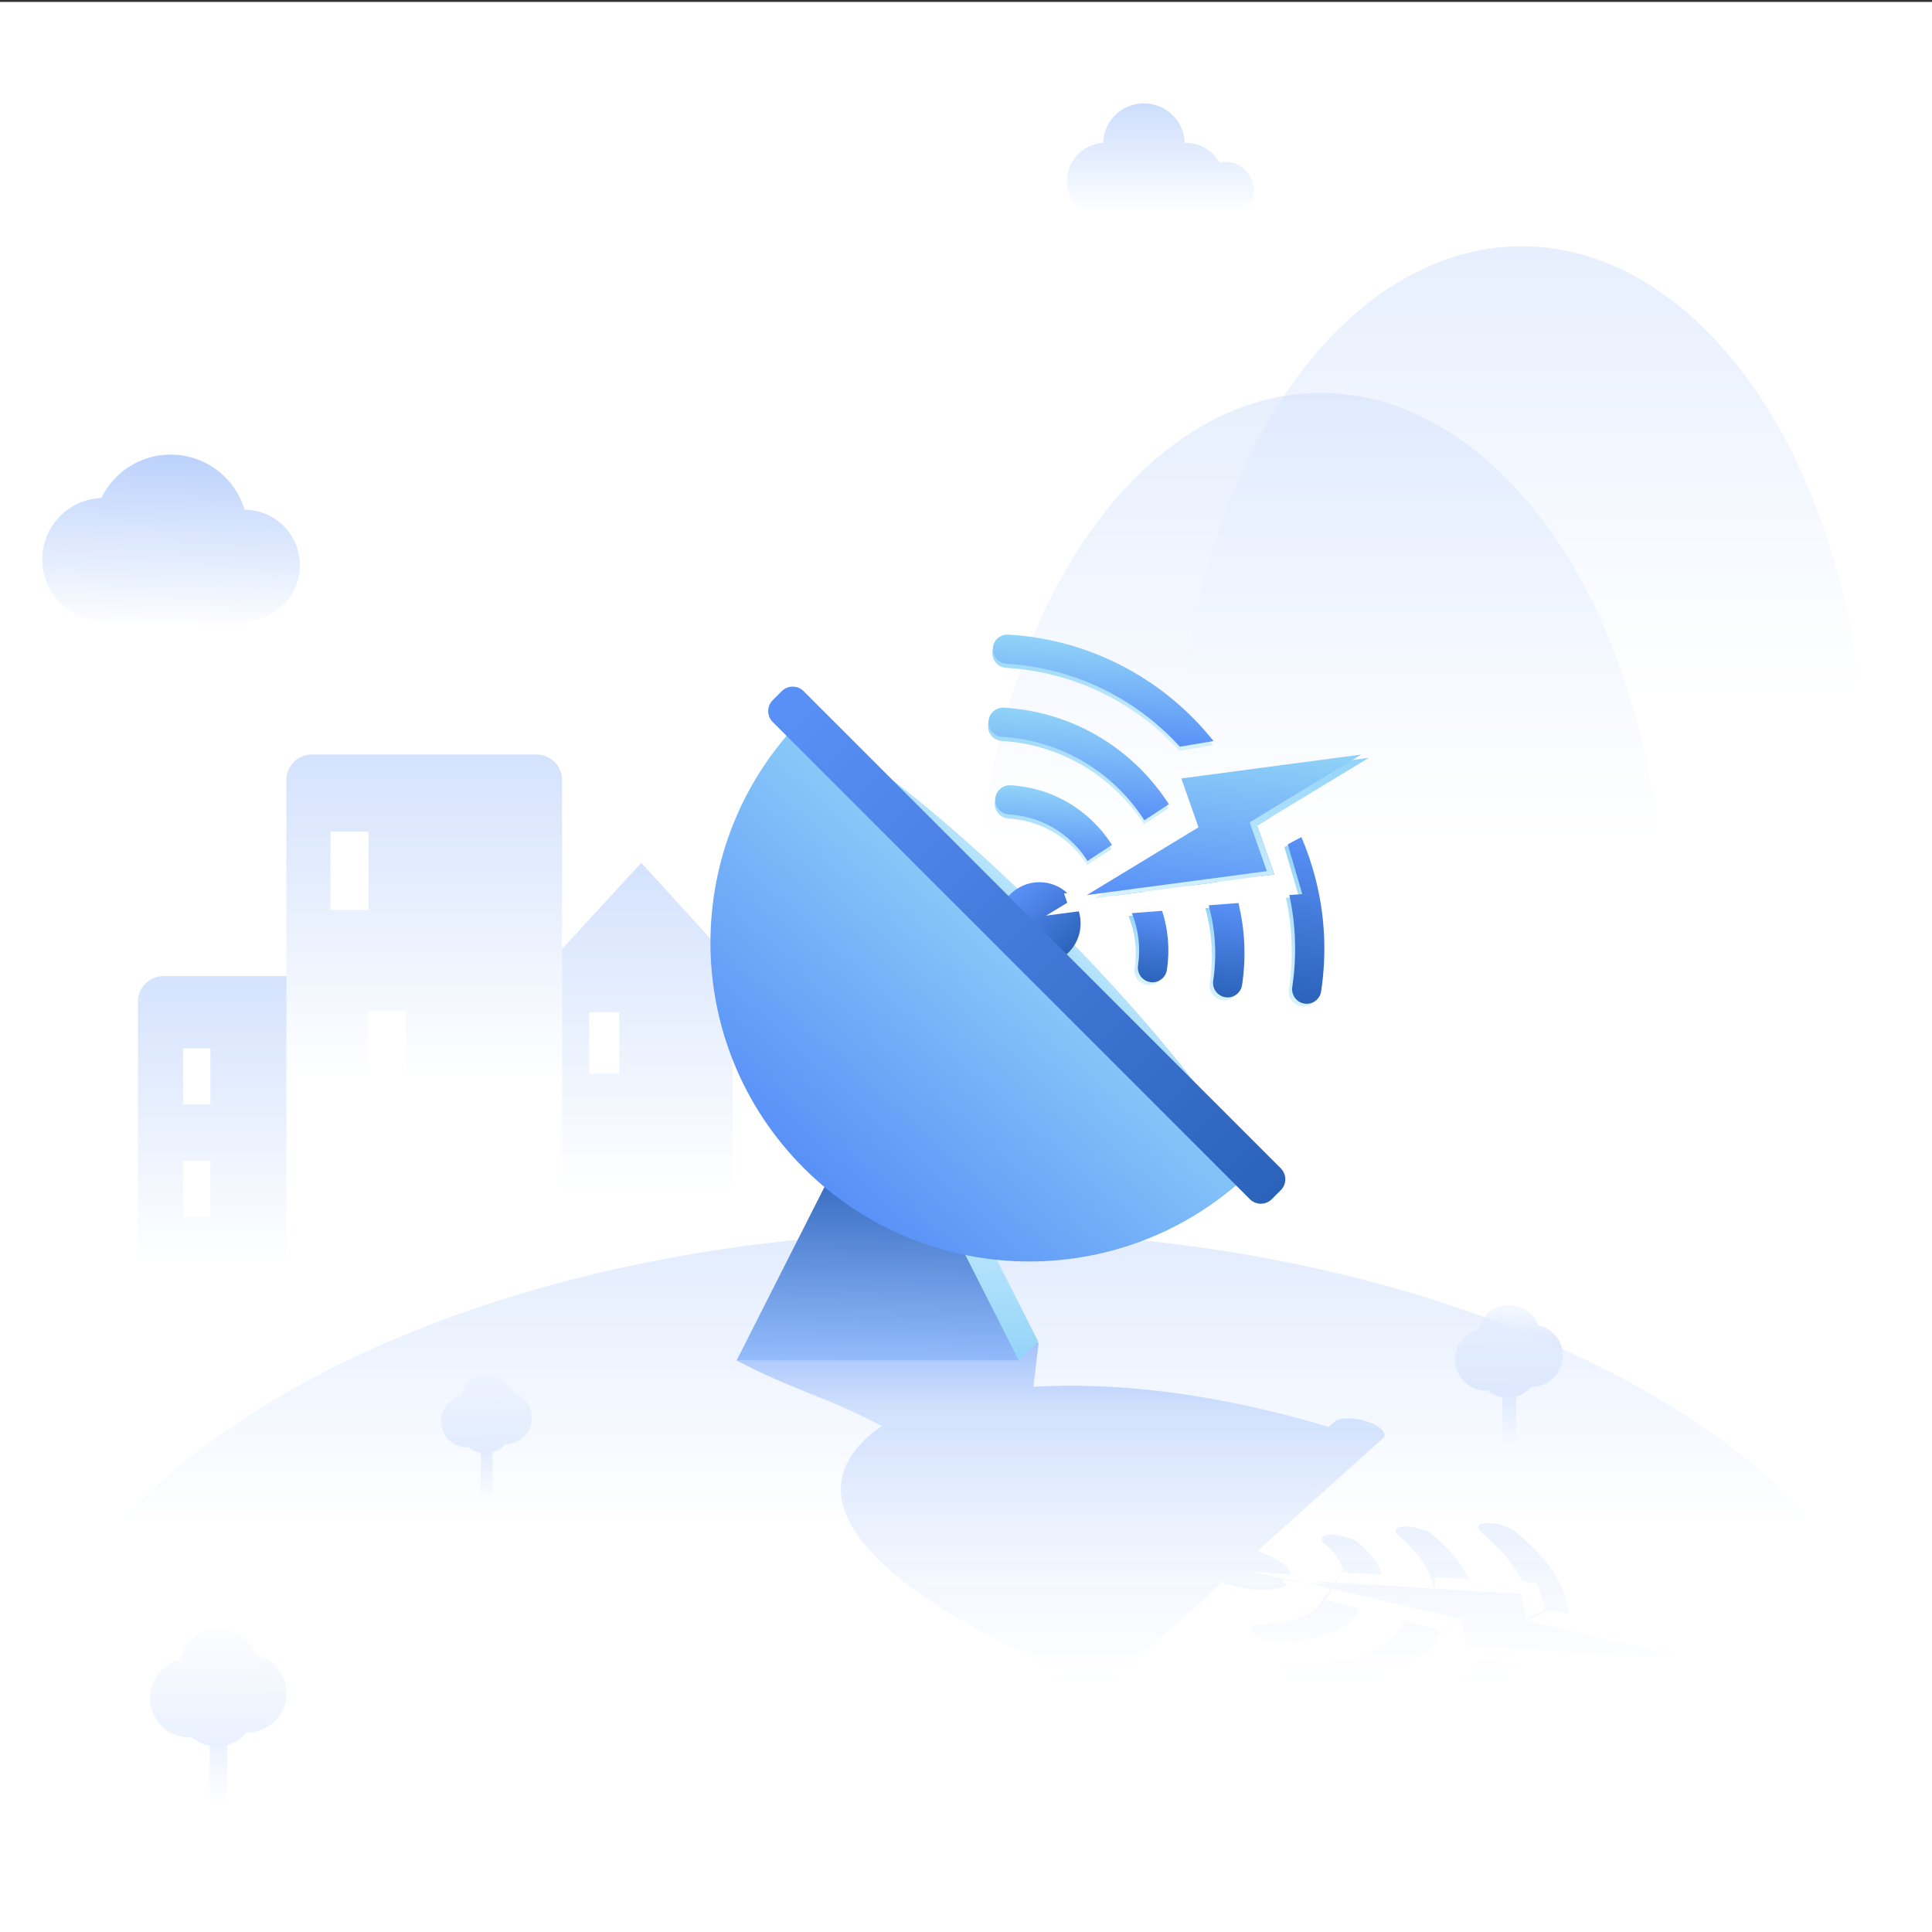 <?xml version="1.0" standalone="no"?><!DOCTYPE svg PUBLIC "-//W3C//DTD SVG 1.1//EN" "http://www.w3.org/Graphics/SVG/1.1/DTD/svg11.dtd"><svg height="2000" node-id="1" sillyvg="true" template-height="2000" template-width="2000" version="1.1" viewBox="0 0 2000 2000" width="2000" xmlns="http://www.w3.org/2000/svg" xmlns:xlink="http://www.w3.org/1999/xlink"><rect x="0" y="0" width="2000" height="2000" fill="#333333" stroke="none"/><defs node-id="627"><linearGradient gradientUnits="userSpaceOnUse" id="SVGID_1_" node-id="7" spreadMethod="pad" x1="1575.273" x2="1575.273" y1="1333.526" y2="-990.665"><stop offset="0.26" stop-color="#ffffff"></stop><stop offset="1" stop-color="#6397f7"></stop></linearGradient><linearGradient gradientUnits="userSpaceOnUse" id="SVGID_00000182503443920162083910000002325365601479097245_" node-id="12" spreadMethod="pad" x1="1367.023" x2="1367.023" y1="1485.34" y2="-838.852"><stop offset="0.26" stop-color="#ffffff"></stop><stop offset="1" stop-color="#6397f7"></stop></linearGradient><linearGradient gradientUnits="userSpaceOnUse" id="SVGID_00000140013305427887927440000008818022364764159895_" node-id="17" spreadMethod="pad" x1="237.765" x2="237.765" y1="1692.567" y2="222.767"><stop offset="0.26" stop-color="#ffffff"></stop><stop offset="1" stop-color="#6397f7"></stop></linearGradient><linearGradient gradientUnits="userSpaceOnUse" id="SVGID_00000012453077437062182490000013341045105371620762_" node-id="21" spreadMethod="pad" x1="663.377" x2="663.377" y1="1676.018" y2="-10.886"><stop offset="0.26" stop-color="#ffffff"></stop><stop offset="1" stop-color="#6397f7"></stop></linearGradient><linearGradient gradientUnits="userSpaceOnUse" id="SVGID_00000087414655861505850800000008373858488453440440_" node-id="25" spreadMethod="pad" x1="439.152" x2="439.152" y1="1551.816" y2="-109.037"><stop offset="0.26" stop-color="#ffffff"></stop><stop offset="1" stop-color="#6397f7"></stop></linearGradient><linearGradient gradientUnits="userSpaceOnUse" id="SVGID_00000139975770230806358350000012299749060818478013_" node-id="30" spreadMethod="pad" x1="175.205" x2="186.424" y1="652.914" y2="235.551"><stop offset="0" stop-color="#ffffff"></stop><stop offset="1" stop-color="#6397f7"></stop></linearGradient><linearGradient gradientUnits="userSpaceOnUse" id="SVGID_00000174581013266295222010000009809232846465029780_" node-id="35" spreadMethod="pad" x1="1201.252" x2="1201.252" y1="221.81" y2="-53.288"><stop offset="0" stop-color="#ffffff"></stop><stop offset="1" stop-color="#6397f7"></stop></linearGradient><linearGradient gradientUnits="userSpaceOnUse" id="SVGID_00000131334074465528833770000012118796636305283726_" node-id="41" spreadMethod="pad" x1="1562.279" x2="1562.279" y1="1495.036" y2="1366.839"><stop offset="0" stop-color="#ffffff"></stop><stop offset="1" stop-color="#6397f7"></stop></linearGradient><linearGradient gradientUnits="userSpaceOnUse" id="SVGID_00000011710319022047909910000016609102179440414364_" node-id="46" spreadMethod="pad" x1="1562.656" x2="1560.566" y1="1334.337" y2="1599.255"><stop offset="0" stop-color="#ffffff"></stop><stop offset="1" stop-color="#6397f7"></stop></linearGradient><linearGradient gradientUnits="userSpaceOnUse" id="SVGID_00000102540306482934505530000017059253074111723919_" node-id="52" spreadMethod="pad" x1="503.786" x2="503.786" y1="1555.108" y2="1428.71"><stop offset="0" stop-color="#ffffff"></stop><stop offset="1" stop-color="#6397f7"></stop></linearGradient><linearGradient gradientUnits="userSpaceOnUse" id="SVGID_00000142857417337194328740000008847961935168638857_" node-id="57" spreadMethod="pad" x1="504.105" x2="502.342" y1="1409.573" y2="1632.96"><stop offset="0" stop-color="#ffffff"></stop><stop offset="1" stop-color="#6397f7"></stop></linearGradient><linearGradient gradientUnits="userSpaceOnUse" id="SVGID_00000020396509183116444660000005682504076813500308_" node-id="63" spreadMethod="pad" x1="226.201" x2="226.201" y1="1868.714" y2="1706.411"><stop offset="0" stop-color="#ffffff"></stop><stop offset="1" stop-color="#6397f7"></stop></linearGradient><linearGradient gradientUnits="userSpaceOnUse" id="SVGID_00000049207505592063793260000014968372621830837919_" node-id="68" spreadMethod="pad" x1="226.679" x2="224.032" y1="1665.262" y2="2000.661"><stop offset="0" stop-color="#ffffff"></stop><stop offset="1" stop-color="#6397f7"></stop></linearGradient><linearGradient gradientUnits="userSpaceOnUse" id="SVGID_00000037691393795454473990000001431034016304238476_" node-id="73" spreadMethod="pad" x1="1001.286" x2="1001.286" y1="1980.604" y2="459.324"><stop offset="0.26" stop-color="#ffffff"></stop><stop offset="1" stop-color="#6397f7"></stop></linearGradient><linearGradient gradientTransform="matrix(-0.707 -0.707 0.106 -0.106 7686.159 4659.898)" gradientUnits="userSpaceOnUse" id="SVGID_00000089559649731512790820000005859737346972099248_" node-id="250" spreadMethod="pad" x1="7282.877" x2="7314.571" y1="-14006.47" y2="-13347.161"><stop offset="0" stop-color="#91d3f8"></stop><stop offset="1" stop-color="#d9f3ff"></stop></linearGradient><linearGradient gradientUnits="userSpaceOnUse" id="SVGID_00000161628587946192651780000000323677741736642225_" node-id="255" spreadMethod="pad" x1="1250.669" x2="1250.669" y1="1381.972" y2="1748.352"><stop offset="0" stop-color="#5a91f7"></stop><stop offset="0.204" stop-color="#a2c1fb" stop-opacity="0.803"></stop><stop offset="0.975" stop-color="#ffffff" stop-opacity="0.54"></stop></linearGradient><linearGradient gradientUnits="userSpaceOnUse" id="SVGID_00000077290458062807798750000012176418208510679223_" node-id="261" spreadMethod="pad" x1="928.312" x2="932.152" y1="1414.833" y2="1180.835"><stop offset="0" stop-color="#91d3f8"></stop><stop offset="1" stop-color="#d9f3ff"></stop></linearGradient><linearGradient gradientUnits="userSpaceOnUse" id="SVGID_00000150818401821689922210000012768684245226835861_" node-id="265" spreadMethod="pad" x1="908.408" x2="912.059" y1="1418.873" y2="1196.418"><stop offset="0" stop-color="#99c0ff"></stop><stop offset="1" stop-color="#2b62ba"></stop></linearGradient><linearGradient gradientTransform="matrix(0.707 0.707 -0.707 0.707 2226.076 -79.259)" gradientUnits="userSpaceOnUse" id="SVGID_00000009564399764083824460000006537414917974130874_" node-id="269" spreadMethod="pad" x1="-77.246" x2="-45.552" y1="1515.344" y2="2174.652"><stop offset="0" stop-color="#91d3f8"></stop><stop offset="0.571" stop-color="#5a91f7"></stop></linearGradient><linearGradient gradientTransform="matrix(0.637 0.77 -0.77 0.637 2576.491 -156.644)" gradientUnits="userSpaceOnUse" id="SVGID_00000134208262052342365430000009450848973037107877_" node-id="274" spreadMethod="pad" x1="-80.023" x2="-54.717" y1="1770.519" y2="1770.519"><stop offset="0" stop-color="#91d3f8"></stop><stop offset="0.994" stop-color="#5a91f7"></stop></linearGradient><linearGradient gradientTransform="matrix(0.637 0.77 -0.77 0.637 2576.491 -156.644)" gradientUnits="userSpaceOnUse" id="SVGID_00000168818301132358052070000003970115803222710971_" node-id="278" spreadMethod="pad" x1="-101.972" x2="16.694" y1="1630.506" y2="1630.506"><stop offset="0" stop-color="#91d3f8"></stop><stop offset="0.994" stop-color="#5a91f7"></stop></linearGradient><linearGradient gradientTransform="matrix(0.664 0.748 -0.748 0.664 2482.996 -211.641)" gradientUnits="userSpaceOnUse" id="SVGID_00000087377193466579718030000008646201072583696512_" node-id="283" spreadMethod="pad" x1="-151.645" x2="-99.692" y1="1724.799" y2="1776.752"><stop offset="0" stop-color="#91d3f8"></stop><stop offset="1" stop-color="#d9f3ff"></stop></linearGradient><linearGradient gradientTransform="matrix(0.664 0.748 -0.748 0.664 2482.996 -211.641)" gradientUnits="userSpaceOnUse" id="SVGID_00000100345718940748726970000017752364226773211046_" node-id="287" spreadMethod="pad" x1="-230.951" x2="-156.493" y1="1584.124" y2="1658.582"><stop offset="0" stop-color="#91d3f8"></stop><stop offset="1" stop-color="#d9f3ff"></stop></linearGradient><linearGradient gradientTransform="matrix(0.664 0.748 -0.748 0.664 2482.996 -211.641)" gradientUnits="userSpaceOnUse" id="SVGID_00000049935033815467642220000013479951821257677485_" node-id="291" spreadMethod="pad" x1="-192.286" x2="-116.112" y1="1652.655" y2="1728.829"><stop offset="0" stop-color="#91d3f8"></stop><stop offset="1" stop-color="#d9f3ff"></stop></linearGradient><linearGradient gradientTransform="matrix(0.664 0.748 -0.748 0.664 2482.996 -211.641)" gradientUnits="userSpaceOnUse" id="SVGID_00000152968741053655080590000004511533583899941515_" node-id="296" spreadMethod="pad" x1="-154.562" x2="-102.609" y1="1721.671" y2="1773.624"><stop offset="0" stop-color="#91d3f8"></stop><stop offset="0.994" stop-color="#5a91f7"></stop></linearGradient><linearGradient gradientTransform="matrix(0.664 0.748 -0.748 0.664 2482.996 -211.641)" gradientUnits="userSpaceOnUse" id="SVGID_00000052064226489261287190000016878078209732172724_" node-id="300" spreadMethod="pad" x1="-233.869" x2="-159.411" y1="1580.997" y2="1655.455"><stop offset="0" stop-color="#91d3f8"></stop><stop offset="0.994" stop-color="#5a91f7"></stop></linearGradient><linearGradient gradientTransform="matrix(0.664 0.748 -0.748 0.664 2482.996 -211.641)" gradientUnits="userSpaceOnUse" id="SVGID_00000063620923759706665040000004379253925604553899_" node-id="304" spreadMethod="pad" x1="-195.203" x2="-119.029" y1="1649.527" y2="1725.701"><stop offset="0" stop-color="#91d3f8"></stop><stop offset="0.994" stop-color="#5a91f7"></stop></linearGradient><linearGradient gradientTransform="matrix(0.594 0.804 -0.804 0.594 2734.96 -73.192)" gradientUnits="userSpaceOnUse" id="SVGID_00000119824446979351087190000014161492078296051902_" node-id="309" spreadMethod="pad" x1="-98.049" x2="-45.15" y1="1846.341" y2="1899.239"><stop offset="0" stop-color="#91d3f8"></stop><stop offset="1" stop-color="#d9f3ff"></stop></linearGradient><linearGradient gradientTransform="matrix(0.594 0.804 -0.804 0.594 2734.96 -73.192)" gradientUnits="userSpaceOnUse" id="SVGID_00000135682479994071411510000007048338379067799217_" node-id="313" spreadMethod="pad" x1="-56.933" x2="63.271" y1="1668.107" y2="1788.311"><stop offset="0" stop-color="#91d3f8"></stop><stop offset="1" stop-color="#d9f3ff"></stop></linearGradient><linearGradient gradientTransform="matrix(0.594 0.804 -0.804 0.594 2734.96 -73.192)" gradientUnits="userSpaceOnUse" id="SVGID_00000158016097568803630150000008895347493385384366_" node-id="317" spreadMethod="pad" x1="-56.611" x2="13.02" y1="1776.974" y2="1846.605"><stop offset="0" stop-color="#91d3f8"></stop><stop offset="1" stop-color="#d9f3ff"></stop></linearGradient><linearGradient gradientTransform="matrix(0.594 0.804 -0.804 0.594 2734.96 -73.192)" gradientUnits="userSpaceOnUse" id="SVGID_00000141444439692180204260000000184210120983649673_" node-id="322" spreadMethod="pad" x1="-98.299" x2="-45.401" y1="1841.811" y2="1894.71"><stop offset="0" stop-color="#5a91f7"></stop><stop offset="1" stop-color="#2b62ba"></stop></linearGradient><linearGradient gradientTransform="matrix(0.594 0.804 -0.804 0.594 2734.96 -73.192)" gradientUnits="userSpaceOnUse" id="SVGID_00000135657420394882678910000014724410312774689713_" node-id="326" spreadMethod="pad" x1="-57.184" x2="63.02" y1="1663.578" y2="1783.781"><stop offset="0" stop-color="#5a91f7"></stop><stop offset="1" stop-color="#2b62ba"></stop></linearGradient><linearGradient gradientTransform="matrix(0.594 0.804 -0.804 0.594 2734.96 -73.192)" gradientUnits="userSpaceOnUse" id="SVGID_00000001655611547164221720000002635685452283076484_" node-id="330" spreadMethod="pad" x1="-56.861" x2="12.769" y1="1772.445" y2="1842.075"><stop offset="0" stop-color="#5a91f7"></stop><stop offset="1" stop-color="#2b62ba"></stop></linearGradient><linearGradient gradientTransform="matrix(0.637 0.77 -0.77 0.637 2576.491 -156.644)" gradientUnits="userSpaceOnUse" id="SVGID_00000042003081266327785290000013544864621162003628_" node-id="334" spreadMethod="pad" x1="-69.377" x2="-14.819" y1="1702.06" y2="1702.06"><stop offset="0" stop-color="#91d3f8"></stop><stop offset="0.994" stop-color="#5a91f7"></stop></linearGradient><linearGradient gradientTransform="matrix(0.637 0.77 -0.77 0.637 2576.491 -156.644)" gradientUnits="userSpaceOnUse" id="SVGID_00000035514227359399959090000012553269039159097017_" node-id="338" spreadMethod="pad" x1="-109.16" x2="12.155" y1="1588.512" y2="1709.827"><stop offset="0" stop-color="#91d3f8"></stop><stop offset="1" stop-color="#d9f3ff"></stop></linearGradient><linearGradient gradientTransform="matrix(0.637 0.77 -0.77 0.637 2576.491 -156.644)" gradientUnits="userSpaceOnUse" id="SVGID_00000109751430762513008420000008490385420292583083_" node-id="342" spreadMethod="pad" x1="-116.721" x2="4.595" y1="1592.292" y2="1713.607"><stop offset="0" stop-color="#91d3f8"></stop><stop offset="0.994" stop-color="#5a91f7"></stop></linearGradient><linearGradient gradientTransform="matrix(0.637 0.77 -0.77 0.637 2576.491 -156.644)" gradientUnits="userSpaceOnUse" id="SVGID_00000026154759439563663690000004545503577240924315_" node-id="346" spreadMethod="pad" x1="-141.915" x2="-56.632" y1="1865.49" y2="1865.49"><stop offset="0" stop-color="#5a91f7"></stop><stop offset="1" stop-color="#2b62ba"></stop></linearGradient><linearGradient gradientTransform="matrix(0.707 0.707 -0.707 0.707 2226.076 -79.259)" gradientUnits="userSpaceOnUse" id="SVGID_00000127723672736263522880000003020435104028627089_" node-id="350" spreadMethod="pad" x1="-439.873" x2="290.711" y1="1570.4" y2="1570.4"><stop offset="0" stop-color="#5a91f7"></stop><stop offset="1" stop-color="#2b62ba"></stop></linearGradient></defs><g node-id="1010"><path d="M 0.00 2.00 L 2000.00 2.00 L 2000.00 2002.00 L 0.00 2002.00 Z" fill="#ffffff" fill-rule="nonzero" group-id="1" node-id="862" stroke="none" target-height="2000" target-width="2000" target-x="0" target-y="2"></path><g node-id="1012"><path d="M 1930.60 810.56 C 1930.60 957.93 1893.16 1099.26 1826.53 1203.46 C 1759.89 1307.67 1669.51 1366.21 1575.27 1366.21 C 1481.03 1366.21 1390.65 1307.67 1324.01 1203.46 C 1257.38 1099.26 1219.94 957.93 1219.94 810.56 C 1219.94 663.19 1257.38 521.86 1324.01 417.66 C 1390.65 313.45 1481.03 254.91 1575.27 254.91 C 1669.51 254.91 1759.89 313.45 1826.53 417.66 C 1893.16 521.86 1930.60 663.19 1930.60 810.56 Z" fill="url(#SVGID_1_)" fill-opacity="0.57" fill-rule="nonzero" group-id="1,3" node-id="866" stroke="none" target-height="1111.3" target-width="710.66" target-x="1219.94" target-y="254.91"></path></g><g node-id="1013"><path d="M 1722.35 962.38 C 1722.35 1109.75 1684.91 1251.08 1618.28 1355.28 C 1551.64 1459.49 1461.26 1518.03 1367.02 1518.03 C 1272.78 1518.03 1182.40 1459.49 1115.76 1355.28 C 1049.13 1251.08 1011.69 1109.75 1011.69 962.38 C 1011.69 815.01 1049.13 673.68 1115.76 569.48 C 1182.40 465.27 1272.78 406.73 1367.02 406.73 C 1461.26 406.73 1551.64 465.27 1618.28 569.48 C 1684.91 673.68 1722.35 815.01 1722.35 962.38 Z" fill="url(#SVGID_00000182503443920162083910000002325365601479097245_)" fill-opacity="0.57" fill-rule="nonzero" group-id="1,4" node-id="871" stroke="none" target-height="1111.3" target-width="710.66" target-x="1011.69" target-y="406.73"></path></g><g node-id="1014"><path d="M 306.22 1010.46 L 169.31 1010.46 C 154.66 1010.46 142.78 1022.34 142.78 1036.99 L 142.78 1686.71 C 142.78 1701.36 154.66 1713.24 169.31 1713.24 L 306.22 1713.24 C 320.87 1713.24 332.75 1701.36 332.75 1686.71 L 332.75 1036.99 C 332.75 1022.34 320.87 1010.46 306.22 1010.46 Z M 217.82 1259.60 L 189.50 1259.60 L 189.50 1201.47 L 217.82 1201.47 L 217.82 1259.60 Z M 217.82 1143.33 L 189.50 1143.33 L 189.50 1085.20 L 217.82 1085.20 L 217.82 1143.33 Z" fill="url(#SVGID_00000140013305427887927440000008818022364764159895_)" fill-rule="nonzero" group-id="1,5" node-id="876" stroke="none" target-height="702.78" target-width="189.97" target-x="142.78" target-y="1010.46"></path><path d="M 663.90 893.16 L 568.40 996.97 L 568.40 1699.75 L 758.37 1699.75 L 758.37 1699.75 L 758.37 996.97 L 663.90 893.16 Z M 641.06 1111.75 L 609.92 1111.75 L 609.92 1047.83 L 641.06 1047.83 L 641.06 1111.75 Z" fill="url(#SVGID_00000012453077437062182490000013341045105371620762_)" fill-rule="nonzero" group-id="1,5" node-id="878" stroke="none" target-height="806.59" target-width="189.97" target-x="568.4" target-y="893.16"></path><path d="M 555.36 781.05 L 322.95 781.05 C 308.30 781.05 296.42 792.93 296.42 807.58 L 296.42 1548.65 C 296.42 1563.30 308.30 1575.18 322.95 1575.18 L 555.36 1575.18 C 570.01 1575.18 581.89 1563.30 581.89 1548.65 L 581.89 807.57 C 581.89 792.92 570.01 781.05 555.36 781.05 Z M 342.09 860.98 L 381.54 860.98 L 381.54 941.95 L 342.09 941.95 L 342.09 860.98 Z M 419.95 1127.76 L 380.50 1127.76 L 380.50 1046.79 L 419.95 1046.79 L 419.95 1127.76 Z" fill="url(#SVGID_00000087414655861505850800000008373858488453440440_)" fill-rule="nonzero" group-id="1,5" node-id="880" stroke="none" target-height="794.13" target-width="285.47" target-x="296.42" target-y="781.05"></path></g><g node-id="1015"><path d="M 310.46 585.20 C 310.46 553.50 284.82 527.79 253.15 527.68 C 243.39 494.67 212.84 470.59 176.67 470.59 C 145.11 470.59 117.83 488.93 104.90 515.53 C 70.91 516.83 43.75 544.79 43.75 579.10 C 43.75 614.24 72.24 642.73 107.38 642.73 C 107.53 642.73 107.67 642.73 107.82 642.72 L 107.82 643.60 L 253.81 643.60 L 253.81 642.72 C 285.18 642.25 310.46 616.68 310.46 585.20 Z" fill="url(#SVGID_00000139975770230806358350000012299749060818478013_)" fill-rule="nonzero" group-id="1,6" node-id="885" stroke="none" target-height="173.01" target-width="266.71" target-x="43.75" target-y="470.59"></path></g><g node-id="1016"><path d="M 1298.10 197.41 C 1298.10 180.87 1284.69 167.46 1268.15 167.46 C 1266.10 167.46 1264.10 167.67 1262.16 168.06 C 1255.33 156.01 1242.40 147.87 1227.56 147.87 C 1227.17 147.87 1226.79 147.89 1226.41 147.90 C 1225.69 125.19 1207.06 107.01 1184.18 107.01 C 1161.29 107.01 1142.66 125.22 1141.95 147.94 C 1121.03 149.08 1104.41 166.41 1104.41 187.62 C 1104.41 208.44 1120.42 225.51 1140.80 227.21 L 1140.80 227.36 L 1268.44 227.36 L 1268.44 227.35 C 1284.84 227.20 1298.10 213.86 1298.10 197.41 Z" fill="url(#SVGID_00000174581013266295222010000009809232846465029780_)" fill-opacity="0.79" fill-rule="nonzero" group-id="1,7" node-id="890" stroke="none" target-height="120.35" target-width="193.69" target-x="1104.41" target-y="107.01"></path></g><g node-id="1017"><g node-id="1023"><path d="M 1555.12 1435.54 L 1569.43 1435.54 L 1569.43 1496.84 L 1555.12 1496.84 Z" fill="url(#SVGID_00000131334074465528833770000012118796636305283726_)" fill-rule="nonzero" group-id="1,8,14" node-id="897" stroke="none" target-height="61.3" target-width="14.31" target-x="1555.12" target-y="1435.54"></path></g><path d="M 1592.51 1372.02 C 1588.06 1359.62 1576.20 1350.75 1562.27 1350.75 C 1546.80 1350.75 1533.89 1361.68 1530.84 1376.24 C 1516.76 1379.64 1506.30 1392.33 1506.30 1407.46 C 1506.30 1425.20 1520.68 1439.58 1538.42 1439.58 C 1539.05 1439.58 1539.68 1439.56 1540.31 1439.52 C 1545.87 1444.14 1553.02 1446.92 1560.81 1446.92 C 1570.64 1446.92 1579.44 1442.50 1585.34 1435.54 C 1585.48 1435.54 1585.63 1435.55 1585.77 1435.55 C 1603.51 1435.55 1617.89 1421.17 1617.89 1403.43 C 1617.89 1388.00 1607.01 1375.12 1592.51 1372.02 Z" fill="url(#SVGID_00000011710319022047909910000016609102179440414364_)" fill-rule="nonzero" group-id="1,8,15" node-id="902" stroke="none" target-height="96.17" target-width="111.59" target-x="1506.3" target-y="1350.75"></path></g><g node-id="1018"><g node-id="1025"><path d="M 497.75 1494.91 L 509.82 1494.91 L 509.82 1546.60 L 497.75 1546.60 Z" fill="url(#SVGID_00000102540306482934505530000017059253074111723919_)" fill-rule="nonzero" group-id="1,9,16" node-id="910" stroke="none" target-height="51.69" target-width="12.07" target-x="497.75" target-y="1494.91"></path></g><path d="M 529.28 1441.35 C 525.53 1430.90 515.53 1423.42 503.78 1423.42 C 490.74 1423.42 479.85 1432.64 477.28 1444.92 C 465.41 1447.79 456.58 1458.49 456.58 1471.24 C 456.58 1486.20 468.70 1498.32 483.66 1498.32 C 484.19 1498.32 484.72 1498.30 485.25 1498.27 C 489.94 1502.17 495.97 1504.51 502.54 1504.51 C 510.83 1504.51 518.25 1500.78 523.22 1494.91 C 523.34 1494.91 523.46 1494.91 523.59 1494.91 C 538.55 1494.91 550.67 1482.79 550.67 1467.83 C 550.68 1454.82 541.51 1443.96 529.28 1441.35 Z" fill="url(#SVGID_00000142857417337194328740000008847961935168638857_)" fill-rule="nonzero" group-id="1,9,17" node-id="915" stroke="none" target-height="81.09" target-width="94.1" target-x="456.58" target-y="1423.42"></path></g><g node-id="1019"><g node-id="1027"><path d="M 217.14 1793.39 L 235.26 1793.39 L 235.26 1870.99 L 217.14 1870.99 Z" fill="url(#SVGID_00000020396509183116444660000005682504076813500308_)" fill-rule="nonzero" group-id="1,10,18" node-id="923" stroke="none" target-height="77.6" target-width="18.12" target-x="217.14" target-y="1793.39"></path></g><path d="M 264.48 1712.97 C 258.85 1697.27 243.84 1686.05 226.20 1686.05 C 206.62 1686.05 190.27 1699.89 186.41 1718.32 C 168.58 1722.63 155.34 1738.69 155.34 1757.84 C 155.34 1780.30 173.54 1798.50 196.00 1798.50 C 196.80 1798.50 197.60 1798.47 198.39 1798.43 C 205.43 1804.28 214.48 1807.80 224.35 1807.80 C 236.80 1807.80 247.94 1802.20 255.40 1793.39 C 255.58 1793.39 255.76 1793.40 255.95 1793.40 C 278.41 1793.40 296.61 1775.20 296.61 1752.74 C 296.60 1733.20 282.84 1716.89 264.48 1712.97 Z" fill="url(#SVGID_00000049207505592063793260000014968372621830837919_)" fill-rule="nonzero" group-id="1,10,19" node-id="928" stroke="none" target-height="121.75" target-width="141.27" target-x="155.34" target-y="1686.05"></path></g><path d="M 1939.56 2002.00 C 1970.73 1947.92 1987.57 1890.20 1987.57 1830.26 C 1987.57 1523.38 1545.99 1274.61 1001.28 1274.61 C 456.57 1274.61 15.00 1523.38 15.00 1830.26 C 15.00 1890.20 31.85 1947.92 63.01 2002.00 L 1939.56 2002.00 Z" fill="url(#SVGID_00000037691393795454473990000001431034016304238476_)" fill-opacity="0.68" fill-rule="nonzero" group-id="1,11" node-id="934" stroke="none" target-height="727.39" target-width="1972.57" target-x="15" target-y="1274.61"></path></g><g node-id="1011"><path d="M 820.11 755.90 C 839.45 736.56 959.62 825.36 1088.51 954.24 C 1217.40 1083.12 1306.20 1203.29 1286.85 1222.64 L 820.11 755.90 Z" fill="url(#SVGID_00000089559649731512790820000005859737346972099248_)" fill-rule="nonzero" group-id="2" node-id="939" stroke="none" target-height="486.08" target-width="486.09" target-x="820.11" target-y="736.56"></path><g node-id="1021"><g node-id="1029"><path d="M 1739.08 1715.01 C 1692.24 1703.92 1645.40 1692.83 1598.56 1681.74 C 1591.30 1680.02 1587.66 1679.16 1580.40 1677.44 C 1590.15 1673.21 1595.03 1671.10 1604.78 1666.87 C 1612.34 1668.49 1616.12 1669.29 1623.68 1670.91 C 1623.41 1663.45 1621.81 1655.59 1618.68 1647.78 C 1608.47 1622.24 1588.78 1602.55 1568.40 1585.05 C 1565.48 1582.54 1560.55 1580.49 1555.41 1579.29 C 1550.08 1577.32 1543.69 1576.25 1538.41 1576.67 C 1534.23 1577.00 1531.54 1578.21 1530.56 1579.88 C 1529.58 1581.55 1530.41 1583.69 1532.99 1585.92 C 1549.81 1600.45 1565.91 1616.31 1575.87 1637.09 C 1577.68 1637.16 1578.58 1637.19 1580.39 1637.26 C 1580.61 1637.72 1580.85 1638.19 1581.07 1638.65 C 1585.18 1638.80 1587.23 1638.88 1591.34 1639.03 C 1594.65 1649.55 1596.30 1654.80 1599.61 1665.32 C 1591.54 1669.41 1587.51 1671.46 1579.45 1675.55 C 1577.50 1665.37 1576.53 1660.29 1574.58 1650.11 C 1568.46 1649.73 1565.40 1649.54 1559.28 1649.16 C 1541.83 1648.07 1524.39 1646.99 1506.94 1645.90 C 1498.32 1645.36 1494.00 1645.10 1485.38 1644.56 C 1485.40 1639.91 1485.41 1637.59 1485.42 1632.94 C 1499.22 1633.45 1506.12 1633.70 1519.92 1634.21 C 1511.95 1615.44 1497.69 1601.39 1482.90 1588.58 C 1480.00 1586.07 1475.05 1584.02 1469.91 1582.82 C 1464.57 1580.85 1458.19 1579.78 1452.90 1580.20 C 1444.55 1580.87 1442.43 1584.99 1447.48 1589.45 C 1460.36 1600.84 1474.27 1613.98 1480.23 1631.38 C 1482.06 1636.64 1482.97 1639.26 1484.80 1644.52 C 1479.60 1644.20 1477.01 1644.04 1471.81 1643.71 C 1454.98 1642.66 1438.15 1641.62 1421.32 1640.57 C 1407.02 1639.68 1399.86 1639.23 1385.56 1638.34 C 1384.62 1638.28 1384.15 1638.25 1383.21 1638.19 C 1385.74 1634.07 1387.01 1632.01 1389.55 1627.90 C 1390.40 1627.68 1390.83 1627.56 1391.69 1627.34 C 1391.69 1627.34 1392.35 1627.26 1393.19 1627.12 C 1393.97 1627.15 1394.35 1627.16 1395.13 1627.19 C 1395.19 1627.65 1395.26 1628.11 1395.29 1628.56 C 1409.34 1629.08 1416.36 1629.34 1430.41 1629.86 C 1426.93 1616.05 1415.93 1605.70 1406.16 1597.01 C 1403.34 1594.50 1398.31 1592.45 1393.17 1591.25 C 1387.83 1589.28 1381.45 1588.21 1376.16 1588.63 C 1367.81 1589.30 1365.38 1593.44 1370.73 1597.88 C 1382.71 1607.82 1389.27 1617.74 1390.07 1626.82 C 1389.87 1627.18 1389.77 1627.35 1389.58 1627.71 C 1386.51 1631.87 1384.98 1633.96 1381.92 1638.12 C 1373.38 1637.59 1369.11 1637.32 1360.58 1636.79 C 1365.75 1638.01 1368.33 1638.62 1373.49 1639.85 C 1365.63 1639.36 1361.71 1639.12 1353.85 1638.63 C 1342.47 1636.66 1336.79 1635.68 1325.41 1633.72 C 1322.77 1633.09 1321.45 1632.78 1318.80 1632.16 C 1314.94 1631.25 1313.01 1630.79 1309.14 1629.87 C 1306.43 1629.23 1305.07 1628.91 1302.36 1628.27 C 1300.51 1627.83 1299.59 1627.61 1297.74 1627.18 C 1299.64 1627.30 1300.59 1627.36 1302.49 1627.48 C 1305.21 1627.65 1306.57 1627.73 1309.29 1627.90 C 1313.13 1628.14 1315.05 1628.26 1318.89 1628.50 C 1321.56 1628.67 1322.90 1628.75 1325.57 1628.92 C 1329.55 1629.17 1331.54 1629.29 1335.52 1629.54 C 1335.98 1629.57 1336.21 1629.58 1336.68 1629.61 C 1335.89 1626.82 1333.87 1623.82 1330.49 1620.73 C 1323.90 1614.70 1313.38 1609.43 1301.53 1605.71 C 1344.85 1566.83 1388.18 1527.95 1431.50 1489.07 C 1436.79 1484.33 1429.85 1476.63 1416.00 1471.89 C 1402.15 1467.15 1386.64 1467.15 1381.35 1471.89 C 1379.03 1473.97 1377.87 1475.01 1375.55 1477.10 C 1276.98 1447.81 1172.87 1429.89 1069.73 1435.65 C 1071.54 1420.50 1073.34 1405.35 1075.15 1390.19 C 1062.62 1385.99 1056.35 1383.89 1043.82 1379.68 C 938.31 1379.68 867.80 1408.29 762.28 1408.29 C 824.14 1440.46 850.99 1444.01 912.84 1476.18 C 907.88 1479.49 903.30 1483.01 899.17 1486.69 C 787.24 1586.54 1034.20 1702.46 1096.80 1727.23 C 1094.48 1729.31 1093.32 1730.35 1091.00 1732.44 C 1085.71 1737.18 1092.65 1744.88 1106.50 1749.62 C 1120.35 1754.36 1135.86 1754.36 1141.15 1749.62 C 1182.59 1712.44 1224.03 1675.25 1265.47 1638.06 C 1280.07 1643.44 1295.84 1646.39 1311.34 1645.70 C 1321.30 1645.26 1328.68 1643.03 1332.90 1639.76 C 1331.35 1639.66 1330.57 1639.61 1329.01 1639.52 C 1328.68 1637.79 1328.51 1636.92 1328.18 1635.19 C 1339.97 1636.93 1345.87 1637.81 1357.66 1639.55 C 1365.56 1641.42 1369.51 1642.36 1377.41 1644.23 C 1374.13 1648.68 1372.50 1650.90 1369.22 1655.35 C 1369.41 1655.36 1369.50 1655.37 1369.69 1655.38 C 1369.67 1655.41 1369.67 1655.43 1369.65 1655.46 C 1369.48 1655.42 1369.39 1655.40 1369.22 1655.35 C 1368.27 1657.91 1366.78 1660.52 1364.73 1662.67 C 1349.95 1678.15 1324.97 1680.16 1304.41 1681.23 C 1300.11 1681.45 1296.95 1682.39 1295.58 1683.95 C 1294.20 1685.51 1294.49 1687.59 1296.78 1689.83 C 1297.27 1690.31 1297.85 1690.78 1298.47 1691.23 C 1298.71 1691.52 1298.97 1691.82 1299.28 1692.12 C 1303.86 1696.60 1314.86 1700.16 1323.50 1699.75 C 1349.22 1698.52 1382.76 1696.23 1401.49 1675.75 C 1404.07 1672.92 1405.98 1669.77 1407.21 1666.55 C 1405.95 1666.23 1405.31 1666.07 1404.05 1665.76 C 1404.28 1665.26 1404.52 1664.77 1404.71 1664.27 C 1391.90 1661.05 1385.49 1659.44 1372.67 1656.22 C 1372.53 1655.94 1372.46 1655.80 1372.32 1655.53 C 1372.40 1655.53 1372.45 1655.54 1372.53 1655.54 C 1375.21 1651.19 1376.55 1649.02 1379.22 1644.67 C 1393.05 1647.94 1399.96 1649.58 1413.79 1652.85 C 1430.72 1656.86 1447.65 1660.87 1464.58 1664.88 C 1478.89 1668.27 1486.04 1669.96 1500.35 1673.35 C 1505.48 1674.56 1508.04 1675.17 1513.16 1676.38 C 1513.16 1676.39 1513.16 1676.39 1513.16 1676.40 C 1503.70 1681.33 1498.96 1683.79 1489.50 1688.72 C 1489.04 1688.60 1488.81 1688.55 1488.36 1688.43 C 1488.58 1687.93 1488.80 1687.43 1489.00 1686.93 C 1474.76 1683.35 1467.64 1681.56 1453.40 1677.98 C 1435.01 1719.09 1373.30 1722.73 1335.74 1724.42 C 1331.40 1724.62 1328.28 1725.58 1326.90 1727.14 C 1325.52 1728.69 1325.81 1730.78 1328.10 1733.02 C 1328.59 1733.50 1329.17 1733.97 1329.79 1734.42 C 1330.03 1734.71 1330.29 1735.01 1330.60 1735.31 C 1335.18 1739.79 1346.13 1743.30 1354.82 1742.94 C 1395.71 1741.22 1452.77 1737.40 1482.37 1703.69 C 1486.39 1699.11 1489.47 1694.27 1491.49 1689.22 C 1490.73 1689.03 1490.35 1688.93 1489.58 1688.74 C 1499.15 1684.55 1503.93 1682.45 1513.50 1678.25 C 1515.44 1688.37 1516.40 1693.43 1518.34 1703.55 C 1528.41 1704.18 1533.44 1704.49 1543.51 1705.12 C 1552.64 1705.69 1557.20 1705.97 1566.33 1706.54 C 1566.26 1707.16 1566.23 1707.47 1566.17 1708.09 C 1566.92 1713.61 1567.30 1716.36 1568.05 1721.88 C 1552.89 1720.70 1545.30 1720.11 1530.14 1718.94 C 1492.90 1758.15 1427.07 1763.11 1377.30 1765.10 C 1368.59 1765.45 1365.09 1769.21 1369.67 1773.70 C 1370.16 1774.18 1370.74 1774.65 1371.36 1775.10 C 1371.60 1775.39 1371.86 1775.69 1372.17 1775.99 C 1376.75 1780.47 1387.66 1783.95 1396.39 1783.62 C 1432.64 1782.25 1470.18 1778.97 1504.32 1767.56 C 1527.06 1759.96 1551.71 1749.57 1568.23 1730.75 C 1570.05 1728.67 1571.76 1726.55 1573.30 1724.39 C 1571.70 1724.27 1570.91 1724.20 1569.31 1724.08 C 1569.81 1723.42 1570.33 1722.77 1570.80 1722.10 C 1569.75 1722.02 1569.22 1721.98 1568.17 1721.90 C 1567.66 1715.78 1567.40 1712.71 1566.89 1706.59 C 1573.65 1707.01 1577.03 1707.22 1583.79 1707.64 C 1633.31 1710.72 1682.84 1713.80 1732.36 1716.88 C 1727.19 1715.66 1724.61 1715.05 1719.44 1713.82 C 1727.29 1714.28 1731.22 1714.52 1739.08 1715.01 Z" fill="url(#SVGID_00000161628587946192651780000000323677741736642225_)" fill-opacity="0.546" fill-rule="nonzero" group-id="2,12,20" node-id="945" stroke="none" target-height="404.27" target-width="976.8" target-x="762.28" target-y="1379.68"></path></g></g><g node-id="1022"><path d="M 1074.75 1388.73 L 928.74 1100.41 L 782.73 1388.73 L 1032.21 1388.73 L 1054.59 1408.28 Z" fill="url(#SVGID_00000077290458062807798750000012176418208510679223_)" fill-rule="nonzero" group-id="2,13" node-id="951" stroke="none" target-height="307.87" target-width="292.02" target-x="782.73" target-y="1100.41"></path><path d="M 908.58 1119.95 L 762.57 1408.28 L 1054.59 1408.28 Z" fill="url(#SVGID_00000150818401821689922210000012768684245226835861_)" fill-rule="nonzero" group-id="2,13" node-id="953" stroke="none" target-height="288.33" target-width="292.02" target-x="762.57" target-y="1119.95"></path><path d="M 1298.86 1209.22 C 1169.97 1338.11 961.01 1338.11 832.12 1209.22 C 703.23 1080.33 703.23 871.37 832.12 742.48 L 1298.86 1209.22 Z" fill="url(#SVGID_00000009564399764083824460000006537414917974130874_)" fill-rule="nonzero" group-id="2,13" node-id="955" stroke="none" target-height="595.63" target-width="595.63" target-x="703.23" target-y="742.48"></path><g node-id="1030"><path d="M 1185.72 922.95 L 1154.59 927.09 C 1153.33 924.43 1151.96 921.82 1150.47 919.27 L 1176.34 903.57 C 1180.00 909.80 1183.14 916.28 1185.72 922.95 Z" fill="url(#SVGID_00000134208262052342365430000009450848973037107877_)" fill-rule="nonzero" group-id="2,13,21" node-id="959" stroke="none" target-height="23.52" target-width="35.25" target-x="1150.47" target-y="903.57"></path><path d="M 1319.18 905.22 L 1305.86 906.99 C 1295.54 869.66 1277.15 835.38 1252.54 806.35 L 1287.60 801.69 C 1298.11 815.81 1307.26 830.74 1315.02 846.38 L 1301.38 854.66 L 1319.18 905.22 Z" fill="url(#SVGID_00000168818301132358052070000003970115803222710971_)" fill-rule="nonzero" group-id="2,13,21" node-id="961" stroke="none" target-height="105.3" target-width="66.64" target-x="1252.54" target-y="801.69"></path><g node-id="1031"><path d="M 1150.71 878.91 L 1125.40 895.50 C 1122.39 890.73 1118.98 886.18 1115.16 881.88 C 1096.85 861.25 1071.61 848.98 1044.07 847.35 C 1039.90 847.10 1036.22 845.19 1033.66 842.30 C 1031.09 839.40 1029.62 835.53 1029.87 831.36 C 1030.37 823.02 1037.52 816.67 1045.86 817.17 C 1081.46 819.29 1114.10 835.14 1137.77 861.81 C 1142.58 867.21 1146.90 872.93 1150.71 878.91 Z" fill="url(#SVGID_00000087377193466579718030000008646201072583696512_)" fill-rule="nonzero" group-id="2,13,21,22" node-id="965" stroke="none" target-height="78.83" target-width="121.09" target-x="1029.62" target-y="816.67"></path><path d="M 1255.84 771.37 L 1220.97 777.24 C 1176.22 728.08 1113.02 695.62 1041.57 691.37 C 1033.23 690.87 1026.88 683.72 1027.38 675.38 C 1027.88 667.04 1035.03 660.69 1043.37 661.19 C 1083.01 663.54 1121.00 673.60 1156.30 691.07 C 1190.39 707.95 1220.53 730.98 1245.88 759.55 C 1249.31 763.41 1252.63 767.36 1255.84 771.37 Z" fill="url(#SVGID_00000100345718940748726970000017752364226773211046_)" fill-rule="nonzero" group-id="2,13,21,22" node-id="967" stroke="none" target-height="116.55" target-width="228.96" target-x="1026.88" target-y="660.69"></path><path d="M 1209.64 836.78 L 1184.25 853.42 C 1152.86 804.54 1099.36 770.75 1037.07 767.04 C 1032.90 766.79 1029.22 764.88 1026.65 761.98 C 1024.09 759.09 1022.62 755.22 1022.87 751.04 C 1023.37 742.70 1030.52 736.35 1038.86 736.85 C 1097.08 740.32 1150.47 766.25 1189.19 809.86 C 1196.75 818.39 1203.57 827.38 1209.64 836.78 Z" fill="url(#SVGID_00000049935033815467642220000013479951821257677485_)" fill-rule="nonzero" group-id="2,13,21,22" node-id="969" stroke="none" target-height="117.07" target-width="187.02" target-x="1022.62" target-y="736.35"></path></g><g node-id="1032"><path d="M 1151.11 874.65 L 1125.80 891.24 C 1122.79 886.47 1119.38 881.92 1115.56 877.62 C 1097.25 856.99 1072.01 844.72 1044.47 843.09 C 1040.30 842.84 1036.62 840.93 1034.06 838.04 C 1031.49 835.14 1030.02 831.27 1030.27 827.10 C 1030.77 818.76 1037.92 812.41 1046.26 812.91 C 1081.86 815.03 1114.50 830.88 1138.17 857.55 C 1142.98 862.95 1147.30 868.67 1151.11 874.65 Z" fill="url(#SVGID_00000152968741053655080590000004511533583899941515_)" fill-rule="nonzero" group-id="2,13,21,23" node-id="974" stroke="none" target-height="78.83" target-width="121.09" target-x="1030.02" target-y="812.41"></path><path d="M 1256.24 767.12 L 1221.37 772.99 C 1176.62 723.83 1113.42 691.37 1041.97 687.12 C 1033.63 686.62 1027.28 679.47 1027.78 671.13 C 1028.28 662.79 1035.43 656.44 1043.77 656.94 C 1083.41 659.29 1121.40 669.35 1156.70 686.82 C 1190.79 703.70 1220.93 726.73 1246.28 755.30 C 1249.71 759.15 1253.03 763.10 1256.24 767.12 Z" fill="url(#SVGID_00000052064226489261287190000016878078209732172724_)" fill-rule="nonzero" group-id="2,13,21,23" node-id="976" stroke="none" target-height="116.55" target-width="228.96" target-x="1027.28" target-y="656.44"></path><path d="M 1210.04 832.52 L 1184.65 849.16 C 1153.26 800.28 1099.76 766.49 1037.47 762.78 C 1033.30 762.53 1029.62 760.62 1027.05 757.72 C 1024.49 754.83 1023.02 750.96 1023.27 746.78 C 1023.77 738.44 1030.92 732.09 1039.26 732.59 C 1097.48 736.06 1150.87 761.99 1189.59 805.60 C 1197.15 814.13 1203.98 823.13 1210.04 832.52 Z" fill="url(#SVGID_00000063620923759706665040000004379253925604553899_)" fill-rule="nonzero" group-id="2,13,21,23" node-id="978" stroke="none" target-height="117.07" target-width="187.02" target-x="1023.02" target-y="732.09"></path></g><g node-id="1033"><path d="M 1187.29 1019.57 C 1179.03 1018.32 1173.34 1010.62 1174.59 1002.36 C 1177.39 983.75 1175.14 965.15 1168.21 948.17 L 1199.53 945.75 C 1205.87 965.22 1207.63 986.03 1204.50 1006.86 C 1203.25 1015.13 1195.55 1020.82 1187.29 1019.57 Z" fill="url(#SVGID_00000119824446979351087190000014161492078296051902_)" fill-rule="nonzero" group-id="2,13,21,24" node-id="983" stroke="none" target-height="75.07" target-width="39.42" target-x="1168.21" target-y="945.75"></path><path d="M 1346.95 1041.82 C 1342.82 1041.20 1339.33 1038.96 1337.03 1035.84 C 1334.74 1032.73 1333.62 1028.74 1334.24 1024.61 C 1339.15 992.01 1337.85 959.88 1331.21 929.43 L 1344.61 928.40 L 1329.61 876.94 L 1343.68 869.43 C 1349.64 883.31 1354.53 897.68 1358.32 912.45 C 1368.09 950.61 1370.05 989.86 1364.13 1029.13 C 1362.91 1037.38 1355.21 1043.07 1346.95 1041.82 Z" fill="url(#SVGID_00000135682479994071411510000007048338379067799217_)" fill-rule="nonzero" group-id="2,13,21,24" node-id="985" stroke="none" target-height="173.64" target-width="40.44" target-x="1329.61" target-y="869.43"></path><path d="M 1265.10 1035.25 C 1256.84 1034.01 1251.16 1026.31 1252.40 1018.05 C 1256.45 991.15 1254.56 964.71 1247.72 940.05 L 1278.49 937.68 C 1285.25 965.08 1286.63 993.81 1282.30 1022.55 C 1281.06 1030.81 1273.36 1036.49 1265.10 1035.25 Z" fill="url(#SVGID_00000158016097568803630150000008895347493385384366_)" fill-rule="nonzero" group-id="2,13,21,24" node-id="987" stroke="none" target-height="98.81" target-width="38.91" target-x="1247.72" target-y="937.68"></path></g><g node-id="1034"><path d="M 1190.78 1016.68 C 1182.52 1015.43 1176.83 1007.73 1178.08 999.47 C 1180.88 980.86 1178.63 962.26 1171.70 945.28 L 1203.02 942.86 C 1209.36 962.33 1211.12 983.14 1207.99 1003.97 C 1206.74 1012.24 1199.04 1017.93 1190.78 1016.68 Z" fill="url(#SVGID_00000141444439692180204260000000184210120983649673_)" fill-rule="nonzero" group-id="2,13,21,25" node-id="992" stroke="none" target-height="75.07" target-width="39.42" target-x="1171.7" target-y="942.86"></path><path d="M 1350.45 1038.93 C 1346.32 1038.31 1342.83 1036.07 1340.53 1032.95 C 1338.24 1029.84 1337.12 1025.85 1337.74 1021.72 C 1342.65 989.12 1341.35 956.99 1334.71 926.54 L 1348.11 925.51 L 1333.11 874.05 L 1347.18 866.54 C 1353.14 880.42 1358.03 894.79 1361.82 909.56 C 1371.59 947.72 1373.55 986.97 1367.63 1026.24 C 1366.40 1034.49 1358.70 1040.18 1350.45 1038.93 Z" fill="url(#SVGID_00000135657420394882678910000014724410312774689713_)" fill-rule="nonzero" group-id="2,13,21,25" node-id="994" stroke="none" target-height="173.64" target-width="40.44" target-x="1333.11" target-y="866.54"></path><path d="M 1268.60 1032.36 C 1260.34 1031.12 1254.66 1023.42 1255.90 1015.16 C 1259.95 988.26 1258.06 961.82 1251.22 937.16 L 1281.99 934.79 C 1288.75 962.19 1290.13 990.92 1285.80 1019.66 C 1284.56 1027.92 1276.85 1033.60 1268.60 1032.36 Z" fill="url(#SVGID_00000001655611547164221720000002635685452283076484_)" fill-rule="nonzero" group-id="2,13,21,25" node-id="996" stroke="none" target-height="98.81" target-width="38.91" target-x="1251.22" target-y="934.79"></path></g><path d="M 1260.28 913.05 L 1229.69 917.11 C 1225.44 904.53 1219.90 892.50 1213.18 881.20 L 1239.13 865.45 C 1248.12 880.50 1255.21 896.47 1260.28 913.05 Z" fill="url(#SVGID_00000042003081266327785290000013544864621162003628_)" fill-rule="nonzero" group-id="2,13,21" node-id="999" stroke="none" target-height="51.66" target-width="47.1" target-x="1213.18" target-y="865.45"></path><path d="M 1319.18 905.22 L 1305.86 906.99 L 1260.28 913.05 L 1229.69 917.11 L 1185.72 922.95 L 1154.59 927.09 L 1132.83 929.98 L 1150.47 919.28 L 1176.34 903.58 L 1213.18 881.21 L 1239.14 865.46 L 1248.44 859.82 L 1230.62 809.26 L 1252.53 806.35 L 1287.59 801.69 L 1416.97 784.50 L 1315.00 846.39 L 1301.37 854.67 Z" fill="url(#SVGID_00000035514227359399959090000012553269039159097017_)" fill-rule="nonzero" group-id="2,13,21" node-id="1001" stroke="none" target-height="145.48" target-width="284.14" target-x="1132.83" target-y="784.5"></path><path d="M 1311.45 901.81 L 1298.12 903.58 L 1252.55 909.64 L 1221.96 913.70 L 1177.99 919.54 L 1146.86 923.68 L 1125.10 926.57 L 1142.74 915.86 L 1168.60 900.16 L 1205.45 877.79 L 1231.41 862.04 L 1240.70 856.40 L 1222.88 805.85 L 1244.80 802.94 L 1279.86 798.28 L 1409.23 781.09 L 1307.27 842.97 L 1293.63 851.25 Z" fill="url(#SVGID_00000109751430762513008420000008490385420292583083_)" fill-rule="nonzero" group-id="2,13,21" node-id="1003" stroke="none" target-height="145.48" target-width="284.13" target-x="1125.1" target-y="781.09"></path><path d="M 1118.47 959.90 C 1119.01 954.16 1118.38 948.57 1116.79 943.38 L 1115.78 943.51 L 1107.11 944.66 L 1101.29 945.43 L 1092.93 946.54 L 1087.01 947.33 L 1082.87 947.88 L 1086.22 945.84 L 1091.14 942.85 L 1098.15 938.60 L 1103.08 935.61 L 1104.85 934.54 L 1101.46 924.93 L 1104.84 924.48 C 1098.23 918.40 1089.65 914.34 1080.01 913.43 C 1056.56 911.21 1035.76 928.42 1033.55 951.87 C 1031.34 975.32 1048.54 996.12 1071.99 998.33 C 1095.45 1000.56 1116.25 983.35 1118.47 959.90 Z" fill="url(#SVGID_00000026154759439563663690000004545503577240924315_)" fill-rule="nonzero" group-id="2,13,21" node-id="1005" stroke="none" target-height="89.35" target-width="87.67" target-x="1031.34" target-y="911.21"></path></g><path d="M 1293.89 1241.40 L 799.94 747.45 C 793.68 741.19 793.68 731.05 799.94 724.80 L 809.25 715.49 C 815.51 709.23 825.65 709.23 831.90 715.49 L 1325.85 1209.44 C 1332.11 1215.70 1332.11 1225.84 1325.85 1232.09 L 1316.54 1241.40 C 1310.29 1247.66 1300.15 1247.66 1293.89 1241.40 Z" fill="url(#SVGID_00000127723672736263522880000003020435104028627089_)" fill-rule="nonzero" group-id="2,13" node-id="1008" stroke="none" target-height="538.43" target-width="538.43" target-x="793.68" target-y="709.23"></path></g></g></svg>